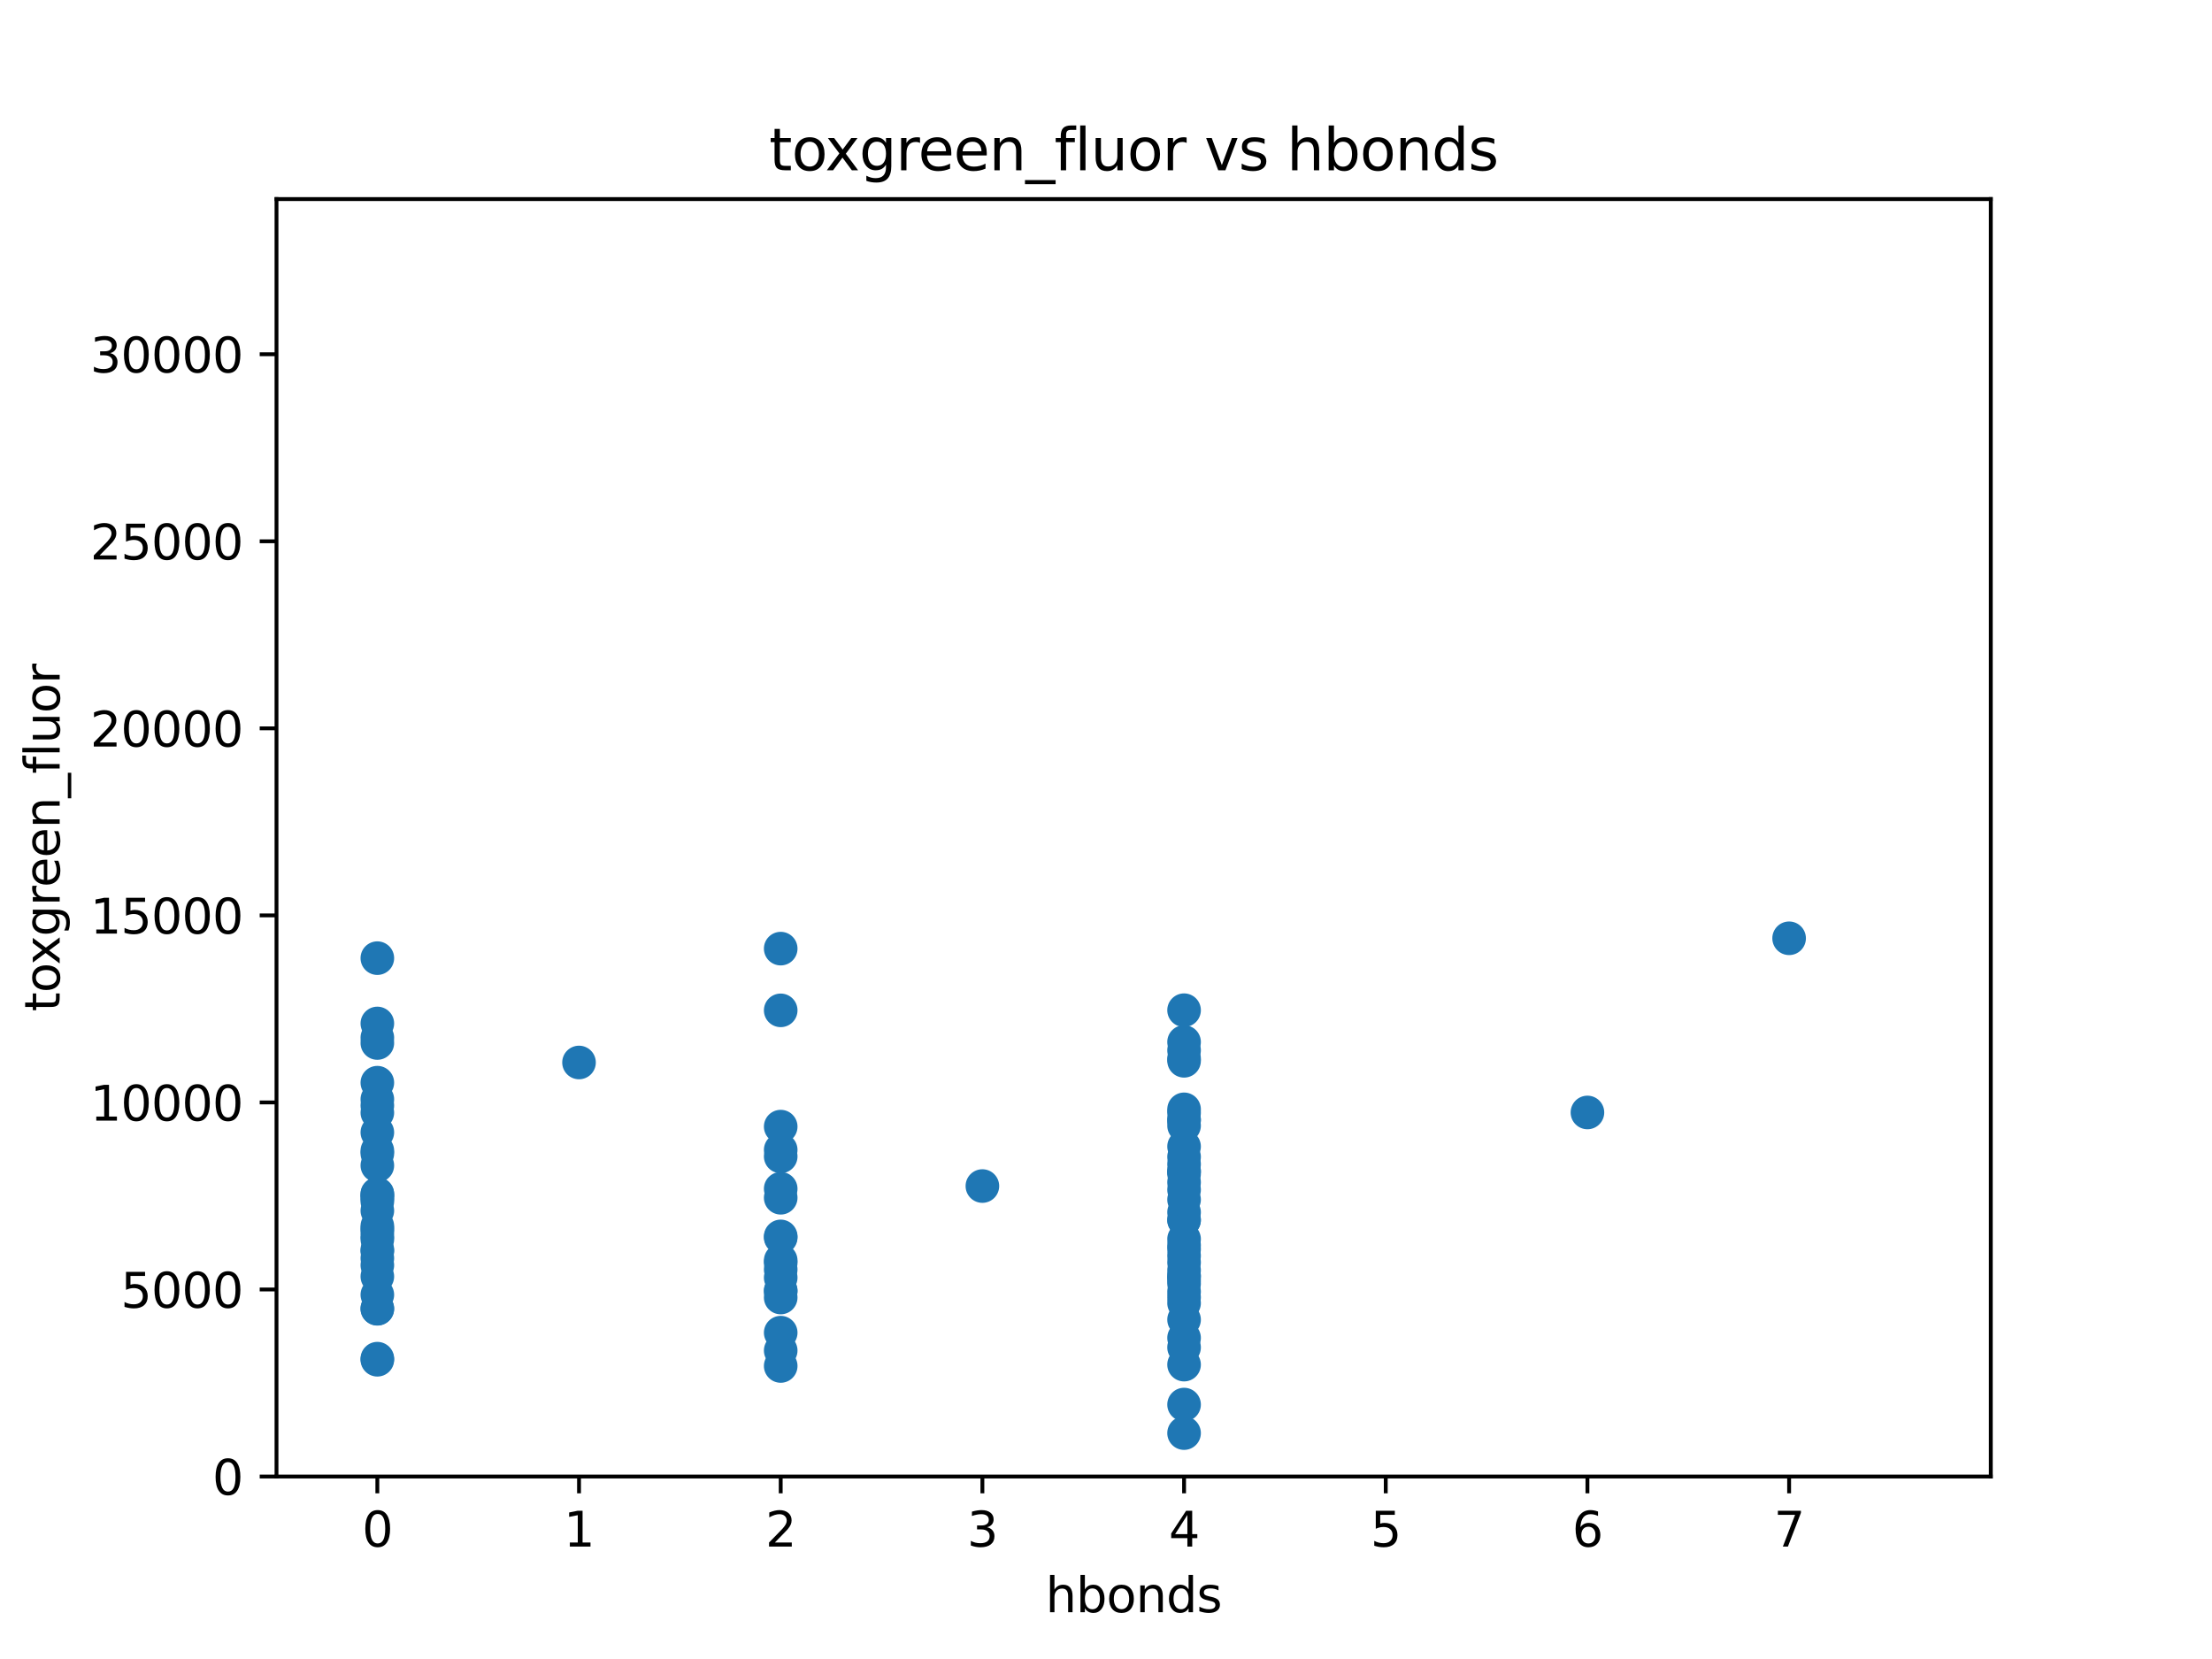 <?xml version="1.0" encoding="utf-8" standalone="no"?>
<!DOCTYPE svg PUBLIC "-//W3C//DTD SVG 1.1//EN"
  "http://www.w3.org/Graphics/SVG/1.1/DTD/svg11.dtd">
<svg xmlns:xlink="http://www.w3.org/1999/xlink" width="460.8pt" height="345.6pt" viewBox="0 0 460.8 345.6" xmlns="http://www.w3.org/2000/svg" version="1.1">
 <defs>
  <style type="text/css">*{stroke-linejoin: round; stroke-linecap: butt}</style>
 </defs>
 <g id="figure_1">
  <g id="patch_1">
   <path d="M 0 345.6 
L 460.8 345.6 
L 460.8 0 
L 0 0 
z
" style="fill: #ffffff"/>
  </g>
  <g id="axes_1">
   <g id="patch_2">
    <path d="M 57.6 307.584 
L 414.72 307.584 
L 414.72 41.472 
L 57.6 41.472 
z
" style="fill: #ffffff"/>
   </g>
   <g id="PathCollection_1">
    <defs>
     <path id="mcfa736c9bd" d="M 0 3 
C 0.796 3 1.559 2.684 2.121 2.121 
C 2.684 1.559 3 0.796 3 0 
C 3 -0.796 2.684 -1.559 2.121 -2.121 
C 1.559 -2.684 0.796 -3 0 -3 
C -0.796 -3 -1.559 -2.684 -2.121 -2.121 
C -2.684 -1.559 -3 -0.796 -3 0 
C -3 0.796 -2.684 1.559 -2.121 2.121 
C -1.559 2.684 -0.796 3 0 3 
z
" style="stroke: #1f77b4"/>
    </defs>
    <g clip-path="url(#p8249933d0a)">
     <use xlink:href="#mcfa736c9bd" x="78.607" y="229.002" style="fill: #1f77b4; stroke: #1f77b4"/>
     <use xlink:href="#mcfa736c9bd" x="246.664" y="218.8" style="fill: #1f77b4; stroke: #1f77b4"/>
     <use xlink:href="#mcfa736c9bd" x="246.664" y="241" style="fill: #1f77b4; stroke: #1f77b4"/>
     <use xlink:href="#mcfa736c9bd" x="78.607" y="216.162" style="fill: #1f77b4; stroke: #1f77b4"/>
     <use xlink:href="#mcfa736c9bd" x="246.664" y="270.253" style="fill: #1f77b4; stroke: #1f77b4"/>
     <use xlink:href="#mcfa736c9bd" x="246.664" y="220.518" style="fill: #1f77b4; stroke: #1f77b4"/>
     <use xlink:href="#mcfa736c9bd" x="78.607" y="260.329" style="fill: #1f77b4; stroke: #1f77b4"/>
     <use xlink:href="#mcfa736c9bd" x="78.607" y="258.171" style="fill: #1f77b4; stroke: #1f77b4"/>
     <use xlink:href="#mcfa736c9bd" x="246.664" y="271.461" style="fill: #1f77b4; stroke: #1f77b4"/>
     <use xlink:href="#mcfa736c9bd" x="78.607" y="248.739" style="fill: #1f77b4; stroke: #1f77b4"/>
     <use xlink:href="#mcfa736c9bd" x="78.607" y="263.569" style="fill: #1f77b4; stroke: #1f77b4"/>
     <use xlink:href="#mcfa736c9bd" x="162.635" y="239.543" style="fill: #1f77b4; stroke: #1f77b4"/>
     <use xlink:href="#mcfa736c9bd" x="78.607" y="255.971" style="fill: #1f77b4; stroke: #1f77b4"/>
     <use xlink:href="#mcfa736c9bd" x="78.607" y="225.544" style="fill: #1f77b4; stroke: #1f77b4"/>
     <use xlink:href="#mcfa736c9bd" x="78.607" y="199.6" style="fill: #1f77b4; stroke: #1f77b4"/>
     <use xlink:href="#mcfa736c9bd" x="78.607" y="230.313" style="fill: #1f77b4; stroke: #1f77b4"/>
     <use xlink:href="#mcfa736c9bd" x="246.664" y="258.12" style="fill: #1f77b4; stroke: #1f77b4"/>
     <use xlink:href="#mcfa736c9bd" x="246.664" y="269.087" style="fill: #1f77b4; stroke: #1f77b4"/>
     <use xlink:href="#mcfa736c9bd" x="246.664" y="259.416" style="fill: #1f77b4; stroke: #1f77b4"/>
     <use xlink:href="#mcfa736c9bd" x="246.664" y="292.596" style="fill: #1f77b4; stroke: #1f77b4"/>
     <use xlink:href="#mcfa736c9bd" x="246.664" y="233.389" style="fill: #1f77b4; stroke: #1f77b4"/>
     <use xlink:href="#mcfa736c9bd" x="246.664" y="261.602" style="fill: #1f77b4; stroke: #1f77b4"/>
     <use xlink:href="#mcfa736c9bd" x="246.664" y="284.275" style="fill: #1f77b4; stroke: #1f77b4"/>
     <use xlink:href="#mcfa736c9bd" x="246.664" y="243.954" style="fill: #1f77b4; stroke: #1f77b4"/>
     <use xlink:href="#mcfa736c9bd" x="246.664" y="254.141" style="fill: #1f77b4; stroke: #1f77b4"/>
     <use xlink:href="#mcfa736c9bd" x="246.664" y="252.532" style="fill: #1f77b4; stroke: #1f77b4"/>
     <use xlink:href="#mcfa736c9bd" x="78.607" y="252.209" style="fill: #1f77b4; stroke: #1f77b4"/>
     <use xlink:href="#mcfa736c9bd" x="78.607" y="256.53" style="fill: #1f77b4; stroke: #1f77b4"/>
     <use xlink:href="#mcfa736c9bd" x="246.664" y="247.855" style="fill: #1f77b4; stroke: #1f77b4"/>
     <use xlink:href="#mcfa736c9bd" x="246.664" y="238.838" style="fill: #1f77b4; stroke: #1f77b4"/>
     <use xlink:href="#mcfa736c9bd" x="78.607" y="262.111" style="fill: #1f77b4; stroke: #1f77b4"/>
     <use xlink:href="#mcfa736c9bd" x="246.664" y="243.987" style="fill: #1f77b4; stroke: #1f77b4"/>
     <use xlink:href="#mcfa736c9bd" x="78.607" y="235.897" style="fill: #1f77b4; stroke: #1f77b4"/>
     <use xlink:href="#mcfa736c9bd" x="246.664" y="244.532" style="fill: #1f77b4; stroke: #1f77b4"/>
     <use xlink:href="#mcfa736c9bd" x="246.664" y="254.166" style="fill: #1f77b4; stroke: #1f77b4"/>
     <use xlink:href="#mcfa736c9bd" x="246.664" y="242.515" style="fill: #1f77b4; stroke: #1f77b4"/>
     <use xlink:href="#mcfa736c9bd" x="78.607" y="249.262" style="fill: #1f77b4; stroke: #1f77b4"/>
     <use xlink:href="#mcfa736c9bd" x="246.664" y="246.293" style="fill: #1f77b4; stroke: #1f77b4"/>
     <use xlink:href="#mcfa736c9bd" x="246.664" y="262.98" style="fill: #1f77b4; stroke: #1f77b4"/>
     <use xlink:href="#mcfa736c9bd" x="246.664" y="274.91" style="fill: #1f77b4; stroke: #1f77b4"/>
     <use xlink:href="#mcfa736c9bd" x="78.607" y="231.792" style="fill: #1f77b4; stroke: #1f77b4"/>
     <use xlink:href="#mcfa736c9bd" x="78.607" y="249.651" style="fill: #1f77b4; stroke: #1f77b4"/>
     <use xlink:href="#mcfa736c9bd" x="78.607" y="283.036" style="fill: #1f77b4; stroke: #1f77b4"/>
     <use xlink:href="#mcfa736c9bd" x="162.635" y="284.558" style="fill: #1f77b4; stroke: #1f77b4"/>
     <use xlink:href="#mcfa736c9bd" x="246.664" y="265.751" style="fill: #1f77b4; stroke: #1f77b4"/>
     <use xlink:href="#mcfa736c9bd" x="162.635" y="240.908" style="fill: #1f77b4; stroke: #1f77b4"/>
     <use xlink:href="#mcfa736c9bd" x="162.635" y="277.619" style="fill: #1f77b4; stroke: #1f77b4"/>
     <use xlink:href="#mcfa736c9bd" x="246.664" y="266.656" style="fill: #1f77b4; stroke: #1f77b4"/>
     <use xlink:href="#mcfa736c9bd" x="204.649" y="247.076" style="fill: #1f77b4; stroke: #1f77b4"/>
     <use xlink:href="#mcfa736c9bd" x="246.664" y="267.403" style="fill: #1f77b4; stroke: #1f77b4"/>
     <use xlink:href="#mcfa736c9bd" x="246.664" y="234.496" style="fill: #1f77b4; stroke: #1f77b4"/>
     <use xlink:href="#mcfa736c9bd" x="162.635" y="197.616" style="fill: #1f77b4; stroke: #1f77b4"/>
     <use xlink:href="#mcfa736c9bd" x="78.607" y="272.608" style="fill: #1f77b4; stroke: #1f77b4"/>
     <use xlink:href="#mcfa736c9bd" x="372.706" y="195.462" style="fill: #1f77b4; stroke: #1f77b4"/>
     <use xlink:href="#mcfa736c9bd" x="246.664" y="278.71" style="fill: #1f77b4; stroke: #1f77b4"/>
     <use xlink:href="#mcfa736c9bd" x="162.635" y="249.515" style="fill: #1f77b4; stroke: #1f77b4"/>
     <use xlink:href="#mcfa736c9bd" x="246.664" y="210.443" style="fill: #1f77b4; stroke: #1f77b4"/>
     <use xlink:href="#mcfa736c9bd" x="246.664" y="265.948" style="fill: #1f77b4; stroke: #1f77b4"/>
     <use xlink:href="#mcfa736c9bd" x="246.664" y="220.985" style="fill: #1f77b4; stroke: #1f77b4"/>
     <use xlink:href="#mcfa736c9bd" x="246.664" y="231.816" style="fill: #1f77b4; stroke: #1f77b4"/>
     <use xlink:href="#mcfa736c9bd" x="246.664" y="260.233" style="fill: #1f77b4; stroke: #1f77b4"/>
     <use xlink:href="#mcfa736c9bd" x="162.635" y="266.157" style="fill: #1f77b4; stroke: #1f77b4"/>
     <use xlink:href="#mcfa736c9bd" x="78.607" y="269.726" style="fill: #1f77b4; stroke: #1f77b4"/>
     <use xlink:href="#mcfa736c9bd" x="246.664" y="231.094" style="fill: #1f77b4; stroke: #1f77b4"/>
     <use xlink:href="#mcfa736c9bd" x="246.664" y="249.904" style="fill: #1f77b4; stroke: #1f77b4"/>
     <use xlink:href="#mcfa736c9bd" x="162.635" y="264.458" style="fill: #1f77b4; stroke: #1f77b4"/>
     <use xlink:href="#mcfa736c9bd" x="246.664" y="264.627" style="fill: #1f77b4; stroke: #1f77b4"/>
     <use xlink:href="#mcfa736c9bd" x="246.664" y="233.221" style="fill: #1f77b4; stroke: #1f77b4"/>
     <use xlink:href="#mcfa736c9bd" x="246.664" y="298.541" style="fill: #1f77b4; stroke: #1f77b4"/>
     <use xlink:href="#mcfa736c9bd" x="246.664" y="217.067" style="fill: #1f77b4; stroke: #1f77b4"/>
     <use xlink:href="#mcfa736c9bd" x="78.607" y="239.72" style="fill: #1f77b4; stroke: #1f77b4"/>
     <use xlink:href="#mcfa736c9bd" x="162.635" y="262.568" style="fill: #1f77b4; stroke: #1f77b4"/>
     <use xlink:href="#mcfa736c9bd" x="330.692" y="231.747" style="fill: #1f77b4; stroke: #1f77b4"/>
     <use xlink:href="#mcfa736c9bd" x="162.635" y="268.841" style="fill: #1f77b4; stroke: #1f77b4"/>
     <use xlink:href="#mcfa736c9bd" x="120.621" y="221.335" style="fill: #1f77b4; stroke: #1f77b4"/>
     <use xlink:href="#mcfa736c9bd" x="78.607" y="250.264" style="fill: #1f77b4; stroke: #1f77b4"/>
     <use xlink:href="#mcfa736c9bd" x="162.635" y="263.067" style="fill: #1f77b4; stroke: #1f77b4"/>
     <use xlink:href="#mcfa736c9bd" x="78.607" y="255.408" style="fill: #1f77b4; stroke: #1f77b4"/>
     <use xlink:href="#mcfa736c9bd" x="162.635" y="210.476" style="fill: #1f77b4; stroke: #1f77b4"/>
     <use xlink:href="#mcfa736c9bd" x="78.607" y="217.278" style="fill: #1f77b4; stroke: #1f77b4"/>
     <use xlink:href="#mcfa736c9bd" x="78.607" y="257.528" style="fill: #1f77b4; stroke: #1f77b4"/>
     <use xlink:href="#mcfa736c9bd" x="162.635" y="257.794" style="fill: #1f77b4; stroke: #1f77b4"/>
     <use xlink:href="#mcfa736c9bd" x="78.607" y="242.79" style="fill: #1f77b4; stroke: #1f77b4"/>
     <use xlink:href="#mcfa736c9bd" x="78.607" y="213.207" style="fill: #1f77b4; stroke: #1f77b4"/>
     <use xlink:href="#mcfa736c9bd" x="162.635" y="281.342" style="fill: #1f77b4; stroke: #1f77b4"/>
     <use xlink:href="#mcfa736c9bd" x="78.607" y="265.918" style="fill: #1f77b4; stroke: #1f77b4"/>
     <use xlink:href="#mcfa736c9bd" x="162.635" y="270.297" style="fill: #1f77b4; stroke: #1f77b4"/>
     <use xlink:href="#mcfa736c9bd" x="162.635" y="257.566" style="fill: #1f77b4; stroke: #1f77b4"/>
     <use xlink:href="#mcfa736c9bd" x="246.664" y="280.695" style="fill: #1f77b4; stroke: #1f77b4"/>
     <use xlink:href="#mcfa736c9bd" x="162.635" y="247.643" style="fill: #1f77b4; stroke: #1f77b4"/>
     <use xlink:href="#mcfa736c9bd" x="78.607" y="272.644" style="fill: #1f77b4; stroke: #1f77b4"/>
     <use xlink:href="#mcfa736c9bd" x="162.635" y="234.696" style="fill: #1f77b4; stroke: #1f77b4"/>
     <use xlink:href="#mcfa736c9bd" x="78.607" y="240.294" style="fill: #1f77b4; stroke: #1f77b4"/>
     <use xlink:href="#mcfa736c9bd" x="78.607" y="248.756" style="fill: #1f77b4; stroke: #1f77b4"/>
     <use xlink:href="#mcfa736c9bd" x="78.607" y="260.654" style="fill: #1f77b4; stroke: #1f77b4"/>
     <use xlink:href="#mcfa736c9bd" x="78.607" y="283.263" style="fill: #1f77b4; stroke: #1f77b4"/>
     <use xlink:href="#mcfa736c9bd" x="162.635" y="269.005" style="fill: #1f77b4; stroke: #1f77b4"/>
    </g>
   </g>
   <g id="matplotlib.axis_1">
    <g id="xtick_1">
     <g id="line2d_1">
      <defs>
       <path id="ma98b2b978a" d="M 0 0 
L 0 3.5 
" style="stroke: #000000; stroke-width: 0.8"/>
      </defs>
      <g>
       <use xlink:href="#ma98b2b978a" x="78.607" y="307.584" style="stroke: #000000; stroke-width: 0.8"/>
      </g>
     </g>
     <g id="text_1">
      <!-- 0 -->
      <g transform="translate(75.426 322.182) scale(0.1 -0.1)">
       <defs>
        <path id="DejaVuSans-30" d="M 2034 4250 
Q 1547 4250 1301 3770 
Q 1056 3291 1056 2328 
Q 1056 1369 1301 889 
Q 1547 409 2034 409 
Q 2525 409 2770 889 
Q 3016 1369 3016 2328 
Q 3016 3291 2770 3770 
Q 2525 4250 2034 4250 
z
M 2034 4750 
Q 2819 4750 3233 4129 
Q 3647 3509 3647 2328 
Q 3647 1150 3233 529 
Q 2819 -91 2034 -91 
Q 1250 -91 836 529 
Q 422 1150 422 2328 
Q 422 3509 836 4129 
Q 1250 4750 2034 4750 
z
" transform="scale(0.016)"/>
       </defs>
       <use xlink:href="#DejaVuSans-30"/>
      </g>
     </g>
    </g>
    <g id="xtick_2">
     <g id="line2d_2">
      <g>
       <use xlink:href="#ma98b2b978a" x="120.621" y="307.584" style="stroke: #000000; stroke-width: 0.8"/>
      </g>
     </g>
     <g id="text_2">
      <!-- 1 -->
      <g transform="translate(117.44 322.182) scale(0.1 -0.1)">
       <defs>
        <path id="DejaVuSans-31" d="M 794 531 
L 1825 531 
L 1825 4091 
L 703 3866 
L 703 4441 
L 1819 4666 
L 2450 4666 
L 2450 531 
L 3481 531 
L 3481 0 
L 794 0 
L 794 531 
z
" transform="scale(0.016)"/>
       </defs>
       <use xlink:href="#DejaVuSans-31"/>
      </g>
     </g>
    </g>
    <g id="xtick_3">
     <g id="line2d_3">
      <g>
       <use xlink:href="#ma98b2b978a" x="162.635" y="307.584" style="stroke: #000000; stroke-width: 0.8"/>
      </g>
     </g>
     <g id="text_3">
      <!-- 2 -->
      <g transform="translate(159.454 322.182) scale(0.1 -0.1)">
       <defs>
        <path id="DejaVuSans-32" d="M 1228 531 
L 3431 531 
L 3431 0 
L 469 0 
L 469 531 
Q 828 903 1448 1529 
Q 2069 2156 2228 2338 
Q 2531 2678 2651 2914 
Q 2772 3150 2772 3378 
Q 2772 3750 2511 3984 
Q 2250 4219 1831 4219 
Q 1534 4219 1204 4116 
Q 875 4013 500 3803 
L 500 4441 
Q 881 4594 1212 4672 
Q 1544 4750 1819 4750 
Q 2544 4750 2975 4387 
Q 3406 4025 3406 3419 
Q 3406 3131 3298 2873 
Q 3191 2616 2906 2266 
Q 2828 2175 2409 1742 
Q 1991 1309 1228 531 
z
" transform="scale(0.016)"/>
       </defs>
       <use xlink:href="#DejaVuSans-32"/>
      </g>
     </g>
    </g>
    <g id="xtick_4">
     <g id="line2d_4">
      <g>
       <use xlink:href="#ma98b2b978a" x="204.649" y="307.584" style="stroke: #000000; stroke-width: 0.8"/>
      </g>
     </g>
     <g id="text_4">
      <!-- 3 -->
      <g transform="translate(201.468 322.182) scale(0.1 -0.1)">
       <defs>
        <path id="DejaVuSans-33" d="M 2597 2516 
Q 3050 2419 3304 2112 
Q 3559 1806 3559 1356 
Q 3559 666 3084 287 
Q 2609 -91 1734 -91 
Q 1441 -91 1130 -33 
Q 819 25 488 141 
L 488 750 
Q 750 597 1062 519 
Q 1375 441 1716 441 
Q 2309 441 2620 675 
Q 2931 909 2931 1356 
Q 2931 1769 2642 2001 
Q 2353 2234 1838 2234 
L 1294 2234 
L 1294 2753 
L 1863 2753 
Q 2328 2753 2575 2939 
Q 2822 3125 2822 3475 
Q 2822 3834 2567 4026 
Q 2313 4219 1838 4219 
Q 1578 4219 1281 4162 
Q 984 4106 628 3988 
L 628 4550 
Q 988 4650 1302 4700 
Q 1616 4750 1894 4750 
Q 2613 4750 3031 4423 
Q 3450 4097 3450 3541 
Q 3450 3153 3228 2886 
Q 3006 2619 2597 2516 
z
" transform="scale(0.016)"/>
       </defs>
       <use xlink:href="#DejaVuSans-33"/>
      </g>
     </g>
    </g>
    <g id="xtick_5">
     <g id="line2d_5">
      <g>
       <use xlink:href="#ma98b2b978a" x="246.664" y="307.584" style="stroke: #000000; stroke-width: 0.8"/>
      </g>
     </g>
     <g id="text_5">
      <!-- 4 -->
      <g transform="translate(243.482 322.182) scale(0.1 -0.1)">
       <defs>
        <path id="DejaVuSans-34" d="M 2419 4116 
L 825 1625 
L 2419 1625 
L 2419 4116 
z
M 2253 4666 
L 3047 4666 
L 3047 1625 
L 3713 1625 
L 3713 1100 
L 3047 1100 
L 3047 0 
L 2419 0 
L 2419 1100 
L 313 1100 
L 313 1709 
L 2253 4666 
z
" transform="scale(0.016)"/>
       </defs>
       <use xlink:href="#DejaVuSans-34"/>
      </g>
     </g>
    </g>
    <g id="xtick_6">
     <g id="line2d_6">
      <g>
       <use xlink:href="#ma98b2b978a" x="288.678" y="307.584" style="stroke: #000000; stroke-width: 0.8"/>
      </g>
     </g>
     <g id="text_6">
      <!-- 5 -->
      <g transform="translate(285.496 322.182) scale(0.1 -0.1)">
       <defs>
        <path id="DejaVuSans-35" d="M 691 4666 
L 3169 4666 
L 3169 4134 
L 1269 4134 
L 1269 2991 
Q 1406 3038 1543 3061 
Q 1681 3084 1819 3084 
Q 2600 3084 3056 2656 
Q 3513 2228 3513 1497 
Q 3513 744 3044 326 
Q 2575 -91 1722 -91 
Q 1428 -91 1123 -41 
Q 819 9 494 109 
L 494 744 
Q 775 591 1075 516 
Q 1375 441 1709 441 
Q 2250 441 2565 725 
Q 2881 1009 2881 1497 
Q 2881 1984 2565 2268 
Q 2250 2553 1709 2553 
Q 1456 2553 1204 2497 
Q 953 2441 691 2322 
L 691 4666 
z
" transform="scale(0.016)"/>
       </defs>
       <use xlink:href="#DejaVuSans-35"/>
      </g>
     </g>
    </g>
    <g id="xtick_7">
     <g id="line2d_7">
      <g>
       <use xlink:href="#ma98b2b978a" x="330.692" y="307.584" style="stroke: #000000; stroke-width: 0.8"/>
      </g>
     </g>
     <g id="text_7">
      <!-- 6 -->
      <g transform="translate(327.511 322.182) scale(0.1 -0.1)">
       <defs>
        <path id="DejaVuSans-36" d="M 2113 2584 
Q 1688 2584 1439 2293 
Q 1191 2003 1191 1497 
Q 1191 994 1439 701 
Q 1688 409 2113 409 
Q 2538 409 2786 701 
Q 3034 994 3034 1497 
Q 3034 2003 2786 2293 
Q 2538 2584 2113 2584 
z
M 3366 4563 
L 3366 3988 
Q 3128 4100 2886 4159 
Q 2644 4219 2406 4219 
Q 1781 4219 1451 3797 
Q 1122 3375 1075 2522 
Q 1259 2794 1537 2939 
Q 1816 3084 2150 3084 
Q 2853 3084 3261 2657 
Q 3669 2231 3669 1497 
Q 3669 778 3244 343 
Q 2819 -91 2113 -91 
Q 1303 -91 875 529 
Q 447 1150 447 2328 
Q 447 3434 972 4092 
Q 1497 4750 2381 4750 
Q 2619 4750 2861 4703 
Q 3103 4656 3366 4563 
z
" transform="scale(0.016)"/>
       </defs>
       <use xlink:href="#DejaVuSans-36"/>
      </g>
     </g>
    </g>
    <g id="xtick_8">
     <g id="line2d_8">
      <g>
       <use xlink:href="#ma98b2b978a" x="372.706" y="307.584" style="stroke: #000000; stroke-width: 0.8"/>
      </g>
     </g>
     <g id="text_8">
      <!-- 7 -->
      <g transform="translate(369.525 322.182) scale(0.1 -0.1)">
       <defs>
        <path id="DejaVuSans-37" d="M 525 4666 
L 3525 4666 
L 3525 4397 
L 1831 0 
L 1172 0 
L 2766 4134 
L 525 4134 
L 525 4666 
z
" transform="scale(0.016)"/>
       </defs>
       <use xlink:href="#DejaVuSans-37"/>
      </g>
     </g>
    </g>
    <g id="text_9">
     <!-- hbonds -->
     <g transform="translate(217.81 335.861) scale(0.1 -0.1)">
      <defs>
       <path id="DejaVuSans-68" d="M 3513 2113 
L 3513 0 
L 2938 0 
L 2938 2094 
Q 2938 2591 2744 2837 
Q 2550 3084 2163 3084 
Q 1697 3084 1428 2787 
Q 1159 2491 1159 1978 
L 1159 0 
L 581 0 
L 581 4863 
L 1159 4863 
L 1159 2956 
Q 1366 3272 1645 3428 
Q 1925 3584 2291 3584 
Q 2894 3584 3203 3211 
Q 3513 2838 3513 2113 
z
" transform="scale(0.016)"/>
       <path id="DejaVuSans-62" d="M 3116 1747 
Q 3116 2381 2855 2742 
Q 2594 3103 2138 3103 
Q 1681 3103 1420 2742 
Q 1159 2381 1159 1747 
Q 1159 1113 1420 752 
Q 1681 391 2138 391 
Q 2594 391 2855 752 
Q 3116 1113 3116 1747 
z
M 1159 2969 
Q 1341 3281 1617 3432 
Q 1894 3584 2278 3584 
Q 2916 3584 3314 3078 
Q 3713 2572 3713 1747 
Q 3713 922 3314 415 
Q 2916 -91 2278 -91 
Q 1894 -91 1617 61 
Q 1341 213 1159 525 
L 1159 0 
L 581 0 
L 581 4863 
L 1159 4863 
L 1159 2969 
z
" transform="scale(0.016)"/>
       <path id="DejaVuSans-6f" d="M 1959 3097 
Q 1497 3097 1228 2736 
Q 959 2375 959 1747 
Q 959 1119 1226 758 
Q 1494 397 1959 397 
Q 2419 397 2687 759 
Q 2956 1122 2956 1747 
Q 2956 2369 2687 2733 
Q 2419 3097 1959 3097 
z
M 1959 3584 
Q 2709 3584 3137 3096 
Q 3566 2609 3566 1747 
Q 3566 888 3137 398 
Q 2709 -91 1959 -91 
Q 1206 -91 779 398 
Q 353 888 353 1747 
Q 353 2609 779 3096 
Q 1206 3584 1959 3584 
z
" transform="scale(0.016)"/>
       <path id="DejaVuSans-6e" d="M 3513 2113 
L 3513 0 
L 2938 0 
L 2938 2094 
Q 2938 2591 2744 2837 
Q 2550 3084 2163 3084 
Q 1697 3084 1428 2787 
Q 1159 2491 1159 1978 
L 1159 0 
L 581 0 
L 581 3500 
L 1159 3500 
L 1159 2956 
Q 1366 3272 1645 3428 
Q 1925 3584 2291 3584 
Q 2894 3584 3203 3211 
Q 3513 2838 3513 2113 
z
" transform="scale(0.016)"/>
       <path id="DejaVuSans-64" d="M 2906 2969 
L 2906 4863 
L 3481 4863 
L 3481 0 
L 2906 0 
L 2906 525 
Q 2725 213 2448 61 
Q 2172 -91 1784 -91 
Q 1150 -91 751 415 
Q 353 922 353 1747 
Q 353 2572 751 3078 
Q 1150 3584 1784 3584 
Q 2172 3584 2448 3432 
Q 2725 3281 2906 2969 
z
M 947 1747 
Q 947 1113 1208 752 
Q 1469 391 1925 391 
Q 2381 391 2643 752 
Q 2906 1113 2906 1747 
Q 2906 2381 2643 2742 
Q 2381 3103 1925 3103 
Q 1469 3103 1208 2742 
Q 947 2381 947 1747 
z
" transform="scale(0.016)"/>
       <path id="DejaVuSans-73" d="M 2834 3397 
L 2834 2853 
Q 2591 2978 2328 3040 
Q 2066 3103 1784 3103 
Q 1356 3103 1142 2972 
Q 928 2841 928 2578 
Q 928 2378 1081 2264 
Q 1234 2150 1697 2047 
L 1894 2003 
Q 2506 1872 2764 1633 
Q 3022 1394 3022 966 
Q 3022 478 2636 193 
Q 2250 -91 1575 -91 
Q 1294 -91 989 -36 
Q 684 19 347 128 
L 347 722 
Q 666 556 975 473 
Q 1284 391 1588 391 
Q 1994 391 2212 530 
Q 2431 669 2431 922 
Q 2431 1156 2273 1281 
Q 2116 1406 1581 1522 
L 1381 1569 
Q 847 1681 609 1914 
Q 372 2147 372 2553 
Q 372 3047 722 3315 
Q 1072 3584 1716 3584 
Q 2034 3584 2315 3537 
Q 2597 3491 2834 3397 
z
" transform="scale(0.016)"/>
      </defs>
      <use xlink:href="#DejaVuSans-68"/>
      <use xlink:href="#DejaVuSans-62" x="63.379"/>
      <use xlink:href="#DejaVuSans-6f" x="126.855"/>
      <use xlink:href="#DejaVuSans-6e" x="188.037"/>
      <use xlink:href="#DejaVuSans-64" x="251.416"/>
      <use xlink:href="#DejaVuSans-73" x="314.893"/>
     </g>
    </g>
   </g>
   <g id="matplotlib.axis_2">
    <g id="ytick_1">
     <g id="line2d_9">
      <defs>
       <path id="mde7423ad82" d="M 0 0 
L -3.5 0 
" style="stroke: #000000; stroke-width: 0.8"/>
      </defs>
      <g>
       <use xlink:href="#mde7423ad82" x="57.6" y="307.584" style="stroke: #000000; stroke-width: 0.8"/>
      </g>
     </g>
     <g id="text_10">
      <!-- 0 -->
      <g transform="translate(44.237 311.383) scale(0.1 -0.1)">
       <use xlink:href="#DejaVuSans-30"/>
      </g>
     </g>
    </g>
    <g id="ytick_2">
     <g id="line2d_10">
      <g>
       <use xlink:href="#mde7423ad82" x="57.6" y="268.619" style="stroke: #000000; stroke-width: 0.8"/>
      </g>
     </g>
     <g id="text_11">
      <!-- 5000 -->
      <g transform="translate(25.15 272.418) scale(0.1 -0.1)">
       <use xlink:href="#DejaVuSans-35"/>
       <use xlink:href="#DejaVuSans-30" x="63.623"/>
       <use xlink:href="#DejaVuSans-30" x="127.246"/>
       <use xlink:href="#DejaVuSans-30" x="190.869"/>
      </g>
     </g>
    </g>
    <g id="ytick_3">
     <g id="line2d_11">
      <g>
       <use xlink:href="#mde7423ad82" x="57.6" y="229.653" style="stroke: #000000; stroke-width: 0.8"/>
      </g>
     </g>
     <g id="text_12">
      <!-- 10000 -->
      <g transform="translate(18.788 233.452) scale(0.1 -0.1)">
       <use xlink:href="#DejaVuSans-31"/>
       <use xlink:href="#DejaVuSans-30" x="63.623"/>
       <use xlink:href="#DejaVuSans-30" x="127.246"/>
       <use xlink:href="#DejaVuSans-30" x="190.869"/>
       <use xlink:href="#DejaVuSans-30" x="254.492"/>
      </g>
     </g>
    </g>
    <g id="ytick_4">
     <g id="line2d_12">
      <g>
       <use xlink:href="#mde7423ad82" x="57.6" y="190.688" style="stroke: #000000; stroke-width: 0.8"/>
      </g>
     </g>
     <g id="text_13">
      <!-- 15000 -->
      <g transform="translate(18.788 194.487) scale(0.1 -0.1)">
       <use xlink:href="#DejaVuSans-31"/>
       <use xlink:href="#DejaVuSans-35" x="63.623"/>
       <use xlink:href="#DejaVuSans-30" x="127.246"/>
       <use xlink:href="#DejaVuSans-30" x="190.869"/>
       <use xlink:href="#DejaVuSans-30" x="254.492"/>
      </g>
     </g>
    </g>
    <g id="ytick_5">
     <g id="line2d_13">
      <g>
       <use xlink:href="#mde7423ad82" x="57.6" y="151.722" style="stroke: #000000; stroke-width: 0.8"/>
      </g>
     </g>
     <g id="text_14">
      <!-- 20000 -->
      <g transform="translate(18.788 155.522) scale(0.1 -0.1)">
       <use xlink:href="#DejaVuSans-32"/>
       <use xlink:href="#DejaVuSans-30" x="63.623"/>
       <use xlink:href="#DejaVuSans-30" x="127.246"/>
       <use xlink:href="#DejaVuSans-30" x="190.869"/>
       <use xlink:href="#DejaVuSans-30" x="254.492"/>
      </g>
     </g>
    </g>
    <g id="ytick_6">
     <g id="line2d_14">
      <g>
       <use xlink:href="#mde7423ad82" x="57.6" y="112.757" style="stroke: #000000; stroke-width: 0.8"/>
      </g>
     </g>
     <g id="text_15">
      <!-- 25000 -->
      <g transform="translate(18.788 116.556) scale(0.1 -0.1)">
       <use xlink:href="#DejaVuSans-32"/>
       <use xlink:href="#DejaVuSans-35" x="63.623"/>
       <use xlink:href="#DejaVuSans-30" x="127.246"/>
       <use xlink:href="#DejaVuSans-30" x="190.869"/>
       <use xlink:href="#DejaVuSans-30" x="254.492"/>
      </g>
     </g>
    </g>
    <g id="ytick_7">
     <g id="line2d_15">
      <g>
       <use xlink:href="#mde7423ad82" x="57.6" y="73.792" style="stroke: #000000; stroke-width: 0.8"/>
      </g>
     </g>
     <g id="text_16">
      <!-- 30000 -->
      <g transform="translate(18.788 77.591) scale(0.1 -0.1)">
       <use xlink:href="#DejaVuSans-33"/>
       <use xlink:href="#DejaVuSans-30" x="63.623"/>
       <use xlink:href="#DejaVuSans-30" x="127.246"/>
       <use xlink:href="#DejaVuSans-30" x="190.869"/>
       <use xlink:href="#DejaVuSans-30" x="254.492"/>
      </g>
     </g>
    </g>
    <g id="text_17">
     <!-- toxgreen_fluor -->
     <g transform="translate(12.43 210.723) rotate(-90) scale(0.1 -0.1)">
      <defs>
       <path id="DejaVuSans-74" d="M 1172 4494 
L 1172 3500 
L 2356 3500 
L 2356 3053 
L 1172 3053 
L 1172 1153 
Q 1172 725 1289 603 
Q 1406 481 1766 481 
L 2356 481 
L 2356 0 
L 1766 0 
Q 1100 0 847 248 
Q 594 497 594 1153 
L 594 3053 
L 172 3053 
L 172 3500 
L 594 3500 
L 594 4494 
L 1172 4494 
z
" transform="scale(0.016)"/>
       <path id="DejaVuSans-78" d="M 3513 3500 
L 2247 1797 
L 3578 0 
L 2900 0 
L 1881 1375 
L 863 0 
L 184 0 
L 1544 1831 
L 300 3500 
L 978 3500 
L 1906 2253 
L 2834 3500 
L 3513 3500 
z
" transform="scale(0.016)"/>
       <path id="DejaVuSans-67" d="M 2906 1791 
Q 2906 2416 2648 2759 
Q 2391 3103 1925 3103 
Q 1463 3103 1205 2759 
Q 947 2416 947 1791 
Q 947 1169 1205 825 
Q 1463 481 1925 481 
Q 2391 481 2648 825 
Q 2906 1169 2906 1791 
z
M 3481 434 
Q 3481 -459 3084 -895 
Q 2688 -1331 1869 -1331 
Q 1566 -1331 1297 -1286 
Q 1028 -1241 775 -1147 
L 775 -588 
Q 1028 -725 1275 -790 
Q 1522 -856 1778 -856 
Q 2344 -856 2625 -561 
Q 2906 -266 2906 331 
L 2906 616 
Q 2728 306 2450 153 
Q 2172 0 1784 0 
Q 1141 0 747 490 
Q 353 981 353 1791 
Q 353 2603 747 3093 
Q 1141 3584 1784 3584 
Q 2172 3584 2450 3431 
Q 2728 3278 2906 2969 
L 2906 3500 
L 3481 3500 
L 3481 434 
z
" transform="scale(0.016)"/>
       <path id="DejaVuSans-72" d="M 2631 2963 
Q 2534 3019 2420 3045 
Q 2306 3072 2169 3072 
Q 1681 3072 1420 2755 
Q 1159 2438 1159 1844 
L 1159 0 
L 581 0 
L 581 3500 
L 1159 3500 
L 1159 2956 
Q 1341 3275 1631 3429 
Q 1922 3584 2338 3584 
Q 2397 3584 2469 3576 
Q 2541 3569 2628 3553 
L 2631 2963 
z
" transform="scale(0.016)"/>
       <path id="DejaVuSans-65" d="M 3597 1894 
L 3597 1613 
L 953 1613 
Q 991 1019 1311 708 
Q 1631 397 2203 397 
Q 2534 397 2845 478 
Q 3156 559 3463 722 
L 3463 178 
Q 3153 47 2828 -22 
Q 2503 -91 2169 -91 
Q 1331 -91 842 396 
Q 353 884 353 1716 
Q 353 2575 817 3079 
Q 1281 3584 2069 3584 
Q 2775 3584 3186 3129 
Q 3597 2675 3597 1894 
z
M 3022 2063 
Q 3016 2534 2758 2815 
Q 2500 3097 2075 3097 
Q 1594 3097 1305 2825 
Q 1016 2553 972 2059 
L 3022 2063 
z
" transform="scale(0.016)"/>
       <path id="DejaVuSans-5f" d="M 3263 -1063 
L 3263 -1509 
L -63 -1509 
L -63 -1063 
L 3263 -1063 
z
" transform="scale(0.016)"/>
       <path id="DejaVuSans-66" d="M 2375 4863 
L 2375 4384 
L 1825 4384 
Q 1516 4384 1395 4259 
Q 1275 4134 1275 3809 
L 1275 3500 
L 2222 3500 
L 2222 3053 
L 1275 3053 
L 1275 0 
L 697 0 
L 697 3053 
L 147 3053 
L 147 3500 
L 697 3500 
L 697 3744 
Q 697 4328 969 4595 
Q 1241 4863 1831 4863 
L 2375 4863 
z
" transform="scale(0.016)"/>
       <path id="DejaVuSans-6c" d="M 603 4863 
L 1178 4863 
L 1178 0 
L 603 0 
L 603 4863 
z
" transform="scale(0.016)"/>
       <path id="DejaVuSans-75" d="M 544 1381 
L 544 3500 
L 1119 3500 
L 1119 1403 
Q 1119 906 1312 657 
Q 1506 409 1894 409 
Q 2359 409 2629 706 
Q 2900 1003 2900 1516 
L 2900 3500 
L 3475 3500 
L 3475 0 
L 2900 0 
L 2900 538 
Q 2691 219 2414 64 
Q 2138 -91 1772 -91 
Q 1169 -91 856 284 
Q 544 659 544 1381 
z
M 1991 3584 
L 1991 3584 
z
" transform="scale(0.016)"/>
      </defs>
      <use xlink:href="#DejaVuSans-74"/>
      <use xlink:href="#DejaVuSans-6f" x="39.209"/>
      <use xlink:href="#DejaVuSans-78" x="97.266"/>
      <use xlink:href="#DejaVuSans-67" x="156.445"/>
      <use xlink:href="#DejaVuSans-72" x="219.922"/>
      <use xlink:href="#DejaVuSans-65" x="258.785"/>
      <use xlink:href="#DejaVuSans-65" x="320.309"/>
      <use xlink:href="#DejaVuSans-6e" x="381.832"/>
      <use xlink:href="#DejaVuSans-5f" x="445.211"/>
      <use xlink:href="#DejaVuSans-66" x="495.211"/>
      <use xlink:href="#DejaVuSans-6c" x="530.416"/>
      <use xlink:href="#DejaVuSans-75" x="558.199"/>
      <use xlink:href="#DejaVuSans-6f" x="621.578"/>
      <use xlink:href="#DejaVuSans-72" x="682.76"/>
     </g>
    </g>
   </g>
   <g id="patch_3">
    <path d="M 57.6 307.584 
L 57.6 41.472 
" style="fill: none; stroke: #000000; stroke-width: 0.8; stroke-linejoin: miter; stroke-linecap: square"/>
   </g>
   <g id="patch_4">
    <path d="M 414.72 307.584 
L 414.72 41.472 
" style="fill: none; stroke: #000000; stroke-width: 0.8; stroke-linejoin: miter; stroke-linecap: square"/>
   </g>
   <g id="patch_5">
    <path d="M 57.6 307.584 
L 414.72 307.584 
" style="fill: none; stroke: #000000; stroke-width: 0.8; stroke-linejoin: miter; stroke-linecap: square"/>
   </g>
   <g id="patch_6">
    <path d="M 57.6 41.472 
L 414.72 41.472 
" style="fill: none; stroke: #000000; stroke-width: 0.8; stroke-linejoin: miter; stroke-linecap: square"/>
   </g>
   <g id="text_18">
    <!-- toxgreen_fluor vs hbonds -->
    <g transform="translate(160.216 35.472) scale(0.12 -0.12)">
     <defs>
      <path id="DejaVuSans-20" transform="scale(0.016)"/>
      <path id="DejaVuSans-76" d="M 191 3500 
L 800 3500 
L 1894 563 
L 2988 3500 
L 3597 3500 
L 2284 0 
L 1503 0 
L 191 3500 
z
" transform="scale(0.016)"/>
     </defs>
     <use xlink:href="#DejaVuSans-74"/>
     <use xlink:href="#DejaVuSans-6f" x="39.209"/>
     <use xlink:href="#DejaVuSans-78" x="97.266"/>
     <use xlink:href="#DejaVuSans-67" x="156.445"/>
     <use xlink:href="#DejaVuSans-72" x="219.922"/>
     <use xlink:href="#DejaVuSans-65" x="258.785"/>
     <use xlink:href="#DejaVuSans-65" x="320.309"/>
     <use xlink:href="#DejaVuSans-6e" x="381.832"/>
     <use xlink:href="#DejaVuSans-5f" x="445.211"/>
     <use xlink:href="#DejaVuSans-66" x="495.211"/>
     <use xlink:href="#DejaVuSans-6c" x="530.416"/>
     <use xlink:href="#DejaVuSans-75" x="558.199"/>
     <use xlink:href="#DejaVuSans-6f" x="621.578"/>
     <use xlink:href="#DejaVuSans-72" x="682.76"/>
     <use xlink:href="#DejaVuSans-20" x="723.873"/>
     <use xlink:href="#DejaVuSans-76" x="755.66"/>
     <use xlink:href="#DejaVuSans-73" x="814.84"/>
     <use xlink:href="#DejaVuSans-20" x="866.939"/>
     <use xlink:href="#DejaVuSans-68" x="898.727"/>
     <use xlink:href="#DejaVuSans-62" x="962.105"/>
     <use xlink:href="#DejaVuSans-6f" x="1025.582"/>
     <use xlink:href="#DejaVuSans-6e" x="1086.764"/>
     <use xlink:href="#DejaVuSans-64" x="1150.143"/>
     <use xlink:href="#DejaVuSans-73" x="1213.619"/>
    </g>
   </g>
  </g>
 </g>
 <defs>
  <clipPath id="p8249933d0a">
   <rect x="57.6" y="41.472" width="357.12" height="266.112"/>
  </clipPath>
 </defs>
</svg>
